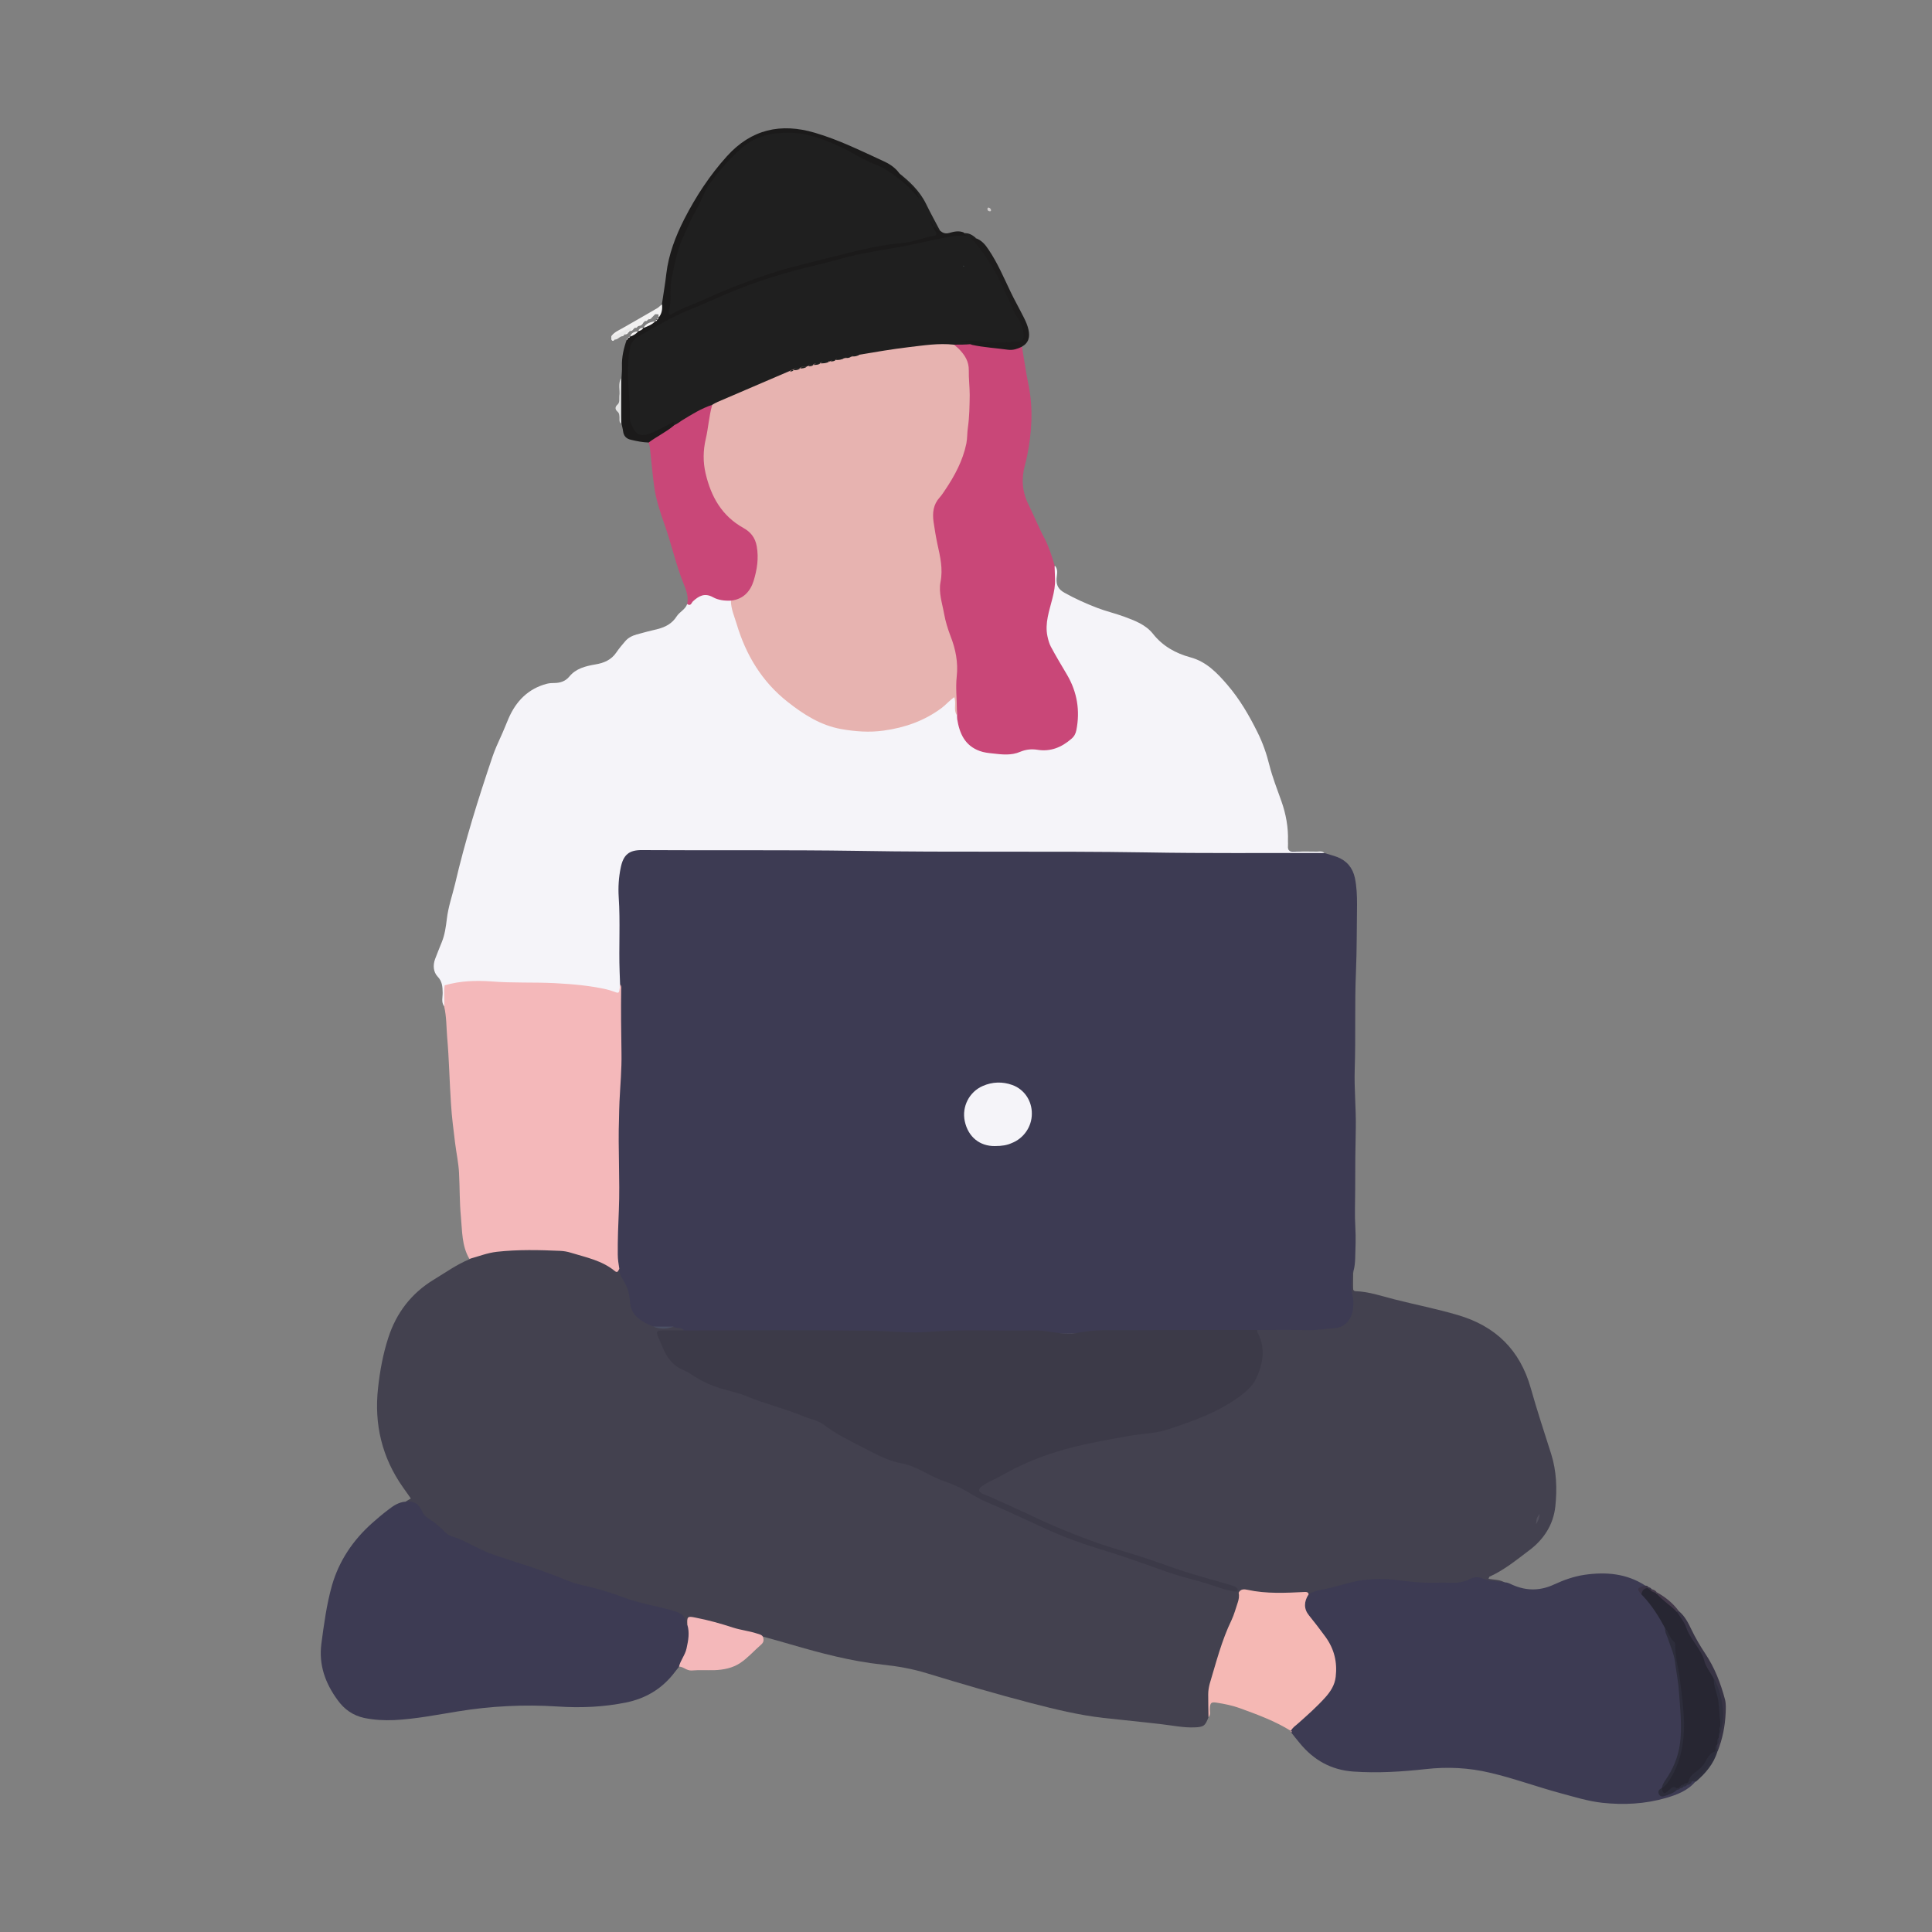 <?xml version="1.0" encoding="utf-8"?>
<!-- Generator: Adobe Illustrator 25.0.1, SVG Export Plug-In . SVG Version: 6.00 Build 0)  -->
<svg version="1.1" id="Layer_1" xmlns="http://www.w3.org/2000/svg" xmlns:xlink="http://www.w3.org/1999/xlink" x="0px" y="0px"
	 viewBox="0 0 1250 1250" style="enable-background:new 0 0 1250 1250;" xml:space="preserve">
<rect x="0" y="0" width="1250" height="1250" fill="#808080" stroke="none"/>
<style type="text/css">
	.st0{fill:#3D3B53;}
	.st1{fill:#43414F;}
	.st2{fill:#F5F4F9;}
	.st3{fill:#F4B8BA;}
	.st4{fill:#C94778;}
	.st5{fill:#1F1F1F;}
	.st6{fill:#F5B8B4;}
	.st7{fill:#1B1A1A;}
	.st8{fill:#1D1C1C;}
	.st9{fill:#383445;}
	.st10{fill:#F2F1F1;}
	.st11{fill:#2F2F3E;}
	.st12{fill:#E4E4E4;}
	.st13{fill:#EAEAEA;}
	.st14{fill:#43394A;}
	.st15{fill:#393345;}
	.st16{fill:#F6F4F4;}
	.st17{fill:#D0CDCD;}
	.st18{fill:#3C3A48;}
	.st19{fill:#4B5064;}
	.st20{fill:#E7B3B0;}
	.st21{fill:#53515E;}
	.st22{fill:#272632;}
	.st23{fill:#2D2D3B;}
	.st24{fill:#1E201F;}
	.st25{fill:#383F3F;}
</style>
<path class="st0" d="M856.9,551.9c2.8,0.9,5.6,1.6,8.3,2.6c6.2,2.4,10,7,11.4,13.5c1.2,5.7,1.4,11.5,1.4,17.3
	c-0.2,14.5-0.1,29-0.7,43.5c-0.9,21-0.1,42.1-0.8,63.1c-0.4,12.5,0.9,25,0.7,37.4c-0.3,13.4-0.4,26.8-0.4,40.3
	c0,8.2-0.4,16.4,0.1,24.5c0.4,6.7,0.1,13.4-0.1,20.1c-0.1,2.7-0.3,5.4-1.1,8.1c-0.8,5.1-1.2,10.2,0.7,15.3c4.1,11-3,21.9-14.6,23.4
	c-16.2,2.1-32.5,0.7-48.8,1c-31.8,0.3-63.6-0.6-95.4,0.4c-18.3,0.6-36.5,0.9-54.8-0.1c-14.9-0.8-29.8-0.1-44.7-0.2
	c-10.9,0-21.7,1.7-32.6,1.1c-45.4-2.2-90.8-0.6-136.2-1.1c-1.8,0-3.6,0-5.4-0.4c-2.8-0.8-5.7-1.2-8.5-1.9c-4-0.3-8,0-12-0.2
	c-9.3-2.7-16.2-7.6-17.2-18.2c-0.4-4.5-1.8-8.8-4.2-12.7c-1.7-2.7-2.4-5.6-2.8-8.7c-1.6-10.6-1.3-21.4-0.6-32
	c0.8-12.1,1.2-24.2-0.1-36.3c-0.7-6.6,1-13,0.9-19.5c-0.2-29.7,1.6-59.4,1.2-89c0-2.2-0.2-4.3-0.8-6.4c-1-14.5-0.2-29-0.5-43.6
	c-0.2-9.4-1.6-18.7,0-28.2c2.1-12.3,6.6-16.9,19.1-16.9c40.9-0.1,81.8-0.9,122.7,0.2c56.2,1.6,112.3-0.2,168.5,1
	c39.1,0.8,78.1,0.4,117.2,1.2C836.6,550.8,846.8,550.9,856.9,551.9z"/>
<path class="st1" d="M435.8,858.3c1.9,1.6,4.8,0.2,6.6,2.2c-2.5,2.2-5.5,1.3-8.3,1.4c-7.5,0.2-7.2,0-4.8,6.7
	c2.9,8.2,8.6,13.1,15.8,17.8c16.7,10.8,36.2,13.8,54.3,20.8c10.1,3.9,20.6,7.2,30.7,11.2c5.9,2.3,10.7,6.8,16.3,9.8
	c11.7,6.2,23.3,12.8,36.1,16.6c16.8,5,32,13.5,47.8,20.8c28.3,13.2,56.1,27.5,86.2,36.4c10.1,3,20.1,6.4,30,10
	c16.9,6.1,34.4,10.5,51.5,15.8c0.9,0.3,1.7,0.6,2.5,1.1c0.7,0.5,1.3,1.2,1.7,2c1.2,3.3,0.2,6.4-0.9,9.5c-5.5,15.1-12,29.9-16,45.5
	c-2.2,8.3-2.4,16.7-3.4,25.1c-2.1,5.6-3.1,6.4-9,6.6c-7.1,0.3-14.1-1.2-21.1-2c-12.6-1.5-25.2-2.7-37.8-4.1
	c-15.9-1.8-31.4-5.6-46.9-9.6c-22.6-5.9-45.1-12.5-67.4-19.3c-9.4-2.9-19.1-4.6-28.8-5.6c-20.3-2.2-39.9-7.4-59.4-13.1
	c-5.9-1.7-11.8-3.4-17.8-5c-8.8-1.4-17.3-3.6-25.8-6.3c-5.4-1.7-10.9-2.8-16.3-4.2c-3.2-0.8-5.2,0.1-6.7,2.9
	c-0.8,0.3-1.6,0.1-1.8-0.6c-1.6-5.7-6.3-7-11.2-8.2c-29.9-7.4-59.2-16.8-88.4-26.9c-17-5.9-33.9-11.8-50.1-19.6
	c-7.6-3.6-13.8-9.5-19.5-15.4c-3.6-3.7-6.7-7.3-11.6-9c1.1-0.6,2.1-1.3,3.5-2.1c-1.7-2.4-3.3-4.8-5-7.1
	C247.1,943,242,921.5,244.6,898c1.2-11,3.2-21.9,6.6-32.4c5.2-16.2,15-28.9,29.5-37.7c7.6-4.6,14.8-9.8,23.1-13.2
	c7.4-5.8,16.5-6.2,25.2-6.8c10.8-0.7,21.8-0.9,32.5,0c11.6,1,22.7,4.5,32.8,10.4c2,1.2,3.8,2.8,6.4,2.6c0.1,2.2,0.5,4.1,1.8,6.1
	c2.9,4.4,4.7,9.2,5,14.6c0.5,9.7,7.4,13.6,15.2,16.6C427.1,859.2,431.4,859.2,435.8,858.3z"/>
<path class="st2" d="M856.9,551.9c-38.5-0.1-77,0.3-115.5-0.4c-62.3-1-124.6,0.1-186.9-1c-46.3-0.7-92.6-0.2-139-0.5
	c-8.5-0.1-12.2,3-13.9,11.4c-1.3,6.3-1.7,12.6-1.3,19c1.1,16.1,0,32.3,0.6,48.4c0.1,2.7,0.2,5.4,0.3,8.2c0.4,6.7-0.1,7.2-6.3,5.5
	c-12.1-3.3-24.7-4.5-37.1-4.7c-16.8-0.3-33.6-1.1-50.5-1.4c-4.6-0.1-9,0.7-13.5,1.2c-3.7,0.4-4.9,2.3-4.8,5.8
	c0.1,2.6,0.6,5.5-1.6,7.7c-2.1-2.8-0.9-6-1-8.9c-0.1-3.8-0.2-7.2-3.3-10.4c-2.7-2.9-3.1-7.2-1.6-11.3c1.4-3.7,2.9-7.4,4.4-11.1
	c1.9-4.7,2.6-9.9,3.2-14.8c0.9-7.8,3.5-15.1,5.3-22.6c6.5-28,15.1-55.4,24.3-82.6c1.5-4.3,3.3-8.4,5.2-12.5c1.8-3.9,3.4-8,5.1-12
	c4.8-11.1,12.6-19.3,24.8-22.5c1.6-0.4,3.2-0.5,4.8-0.5c3.8,0,7.2-1.1,9.7-4.1c4.3-5.3,10.5-6.8,16.8-7.9c5.6-0.9,10.4-2.9,13.7-7.8
	c1.7-2.5,3.7-4.9,5.7-7.2c1.9-2.3,4.6-3.6,7.4-4.4c4.5-1.3,9.1-2.4,13.6-3.5c5.1-1.3,9.4-3.6,12.3-8.2c1.9-3,5.6-4.4,6.8-8
	c0.7-0.2,1.3-0.5,1.8-1.1c4.3-6,9.6-7.6,16.4-4.3c3.3,1.6,7,1.4,10.4,2.8c2.4,4.5,3.1,9.6,4.5,14.4c7.8,27,23.8,47.4,48.3,61
	c13.2,7.4,27.6,9.5,42.6,8.1c17.1-1.6,32.4-7.4,45.2-19.2c1-1,2.2-2.2,3.8-1.7c1.9,0.7,1.7,2.6,1.8,4.2c0.2,2.7-0.1,5.4,0.8,8.1
	c0.6,2.9,1,5.7,2,8.5c2.6,7.4,7.5,12.3,15.5,13.7c8.1,1.5,16.2,2.3,24.2-0.8c3.1-1.2,6.3-1.4,9.7-0.7c4.8,0.9,9.4,0.2,13.8-1.9
	c8.6-4,11.6-11.3,10.8-20.1c-0.9-10-3.2-19.6-9.2-28.1c-4.3-6.2-8.2-12.8-10.2-20.3c-2.1-7.8,0-15.2,1.9-22.5
	c1.7-6.4,2.8-12.7,2.5-19.3c-0.1-1.9-0.3-4,1.3-5.6c2.3,2.5,1.3,5.6,1.1,8.3c-0.3,4.4,1.3,7.1,5.1,9.2c6.8,3.8,13.9,7,21.2,9.8
	c5.7,2.2,11.8,3.6,17.5,5.7c6.7,2.5,13.8,5.1,18.5,11c6.3,8,14.7,12.7,24.3,15.3c10.4,2.8,17.4,10.2,24,17.9
	c7.9,9.2,14,19.7,19.4,30.6c3.4,6.8,5.9,14,7.7,21.3c2,7.9,5,15.5,7.7,23.1c3,8.4,4.6,17.1,4.3,26c0,1.1,0.1,2.2,0,3.3
	c-0.2,2.6,1,3.6,3.5,3.5c5.1-0.1,10.2-0.1,15.3,0C853.4,551,855.4,550.4,856.9,551.9z"/>
<path class="st1" d="M801.4,1030.5c-0.4-0.4-0.8-0.7-1.2-1.1c-1.4-2.5-4.1-2.7-6.5-3.4c-35.3-10.5-70.5-21.5-105-34.6
	c-17.8-6.8-34.7-15.8-52.2-23.3c-5.4-2.3-5.4-5.8,0.1-8.9c18.4-10.4,37.3-19.6,58.1-24.4c17.4-4,35.1-6.1,52.5-9.7
	c21.9-4.5,43.2-11.9,59.9-28.2c9.2-9,9.8-20.1,6.6-31.8c-0.4-1.5-1.5-3-0.3-4.6c10.7,0,21.4-0.2,32.1,0.1c6.2,0.2,12.2-0.9,18.3-1.3
	c6.1-0.4,10.8-5.6,11.6-12.5c0.4-3,0.4-6.1-0.4-9.2c-1.2-4.6-0.6-9.3-0.4-14c0-0.4,0.6-0.9,0.9-1.3c0,3.6-0.1,7.2-0.1,10.9
	c0,1.1,0.1,2.1,1.7,2.2c8.6,0.3,16.6,3.1,24.8,5.2c13.7,3.5,27.6,6.2,41.2,10.2c24.6,7.2,40.3,22.6,47.3,47.3
	c4,14.3,8.7,28.4,13.2,42.6c3.5,11.1,3.9,22.6,2.7,34c-1.3,12-7.7,21.6-17.2,28.6c-8.1,6.1-16,12.6-25.4,16.8
	c-0.2,0.1-0.3,0.6-0.6,1.4c3.7,0.7,7.6,0.4,10.8,2.6c-4,2.6-8.2,0.7-12-0.2c-4.4-1.1-8.5-1.4-12.7,0.4c-2.5,1.1-5.2,1.4-8,1.4
	c-13.1,0-26.1,0.1-39.1-1.7c-10.5-1.5-21.1-0.6-31.3,2.4c-7.7,2.3-15.5,3.7-23.2,5.9c-5.6-0.6-11.1,0.1-16.7,0
	c-7.4-0.1-14.8,0.3-22-1.6C806.3,1029.8,803.9,1030.9,801.4,1030.5z"/>
<path class="st0" d="M846.7,1031.5c2.5-1.6,5.3-2.4,8.1-2.9c9.4-1.6,18.4-5.3,27.9-6.4c6.5-0.8,13.1-0.9,19.5-0.1
	c8.4,1.1,16.8,2.1,25.3,1.9c3.8-0.1,7.6-0.1,11.4,0c4.3,0.2,8.3-0.4,12.1-2.4c2.7-1.4,5.7-1.5,8.4-0.3c4.6,2,9.5,1.7,14.3,2.5
	c1.9,0,3.5,1,5.1,1.7c9,3.9,17.9,3.8,26.8-0.4c6.3-2.9,12.8-5.2,19.6-6.2c13.8-2,27.1-0.9,39.2,6.9c-0.4,1.6-4.1,1.7-2.2,4.5
	c0.3,0.4,0.6,0.7,0.9,1.1c0.4,0.3,0.7,0.7,1,1.1c6.3,6.2,10.8,13.5,14.4,21.6c7,18.6,9.1,38,10.2,57.8c0.9,16.4-3,30.6-12.1,43.8
	c-0.2,0.5-0.5,0.9-0.8,1.4c-1.5,2.1-2.1,3.9,1.7,3.1c2.3-0.5,4.4-1.7,6.5-2.7c0.8-0.4,1.7-0.8,2.5-1.2c0.8-0.4,1.6-0.8,2.4-1.2
	c0.8-0.4,1.6-0.8,2.4-1.3c1.2-0.7,2.4-1.6,3.8-2c0.8-0.1,1.5,0.1,1.9,0.8c-5,6-12,8.6-19.2,10.7c-13.5,3.9-27.3,4.6-41.1,3.1
	c-9.2-1-18.1-3.8-27-6.2c-15.3-4.1-30.1-9.6-45.5-13.2c-13.8-3.3-27.7-4-41.7-2.4c-15.6,1.7-31.1,2.7-46.8,1.6
	c-14.3-1-25.6-7.3-34.6-18.2c-2-2.4-3.9-4.8-5.8-7.2c-0.1-0.4-0.2-0.7-0.5-1l0,0c-0.6-2.4,1.1-3.8,2.6-4.9
	c5.6-4.3,10.1-9.9,15.4-14.5c14.4-12.3,11.3-28.8,3.3-40.5c-3.4-4.9-7.2-9.5-10.8-14.3C842.1,1040.9,842.7,1034.4,846.7,1031.5z"/>
<path class="st0" d="M262.2,971.6c5.5-0.8,9,1.5,11.1,6.6c1.4,3.4,5,4.7,7.6,6.8c2,1.6,4,3.1,5.7,4.9c1.6,1.8,3.6,3.5,5.7,4.1
	c8.6,2.6,16,7.7,24.3,10.9c5.6,2.1,11.3,3.8,17,5.7c11.9,3.8,23.7,7.9,35.3,12.7c3.4,1.4,6.9,2.1,10.4,2.9
	c8.3,1.9,16.4,4.4,24.4,7.4c9.5,3.5,19.5,5.3,29.3,7.8c1.2,0.3,2.4,0.7,3.6,1.1c4.2,1.1,7.1,3.3,7.2,8.1c0,0.2,0.5,0.5,0.8,0.7
	c1.7,0.1,2.1,1.4,2.2,2.6c0.3,9-0.8,17.6-7.5,24.5c-1.3,1.7-2.7,3.4-4,5.1c-7.9,9.7-18,15.5-30.2,18c-14.7,3-29.5,3.6-44.4,2.6
	c-21.6-1.4-43.2-0.3-64.6,3.2c-13.6,2.2-27.2,4.9-41,5.6c-6.6,0.3-13.1-0.1-19.5-1.4c-7.3-1.6-12.9-5.6-17.2-11.6
	c-7.9-10.8-12.2-22.6-10.5-36.2c1.7-12.8,3.4-25.6,6.9-38c4.6-15.9,13.6-29.2,25.9-40.2c3.4-3,6.9-6,10.5-8.7
	C254.4,974.3,257.9,971.9,262.2,971.6z"/>
<path class="st3" d="M287.4,651.3c0.3-4.9-0.4-9.7,0.3-13.8c10.3-3,20.5-3.2,30.5-2.5c13.6,1.1,27.2,0.4,40.8,1.1
	c11.1,0.6,22.3,1.5,33.3,4c1.6,0.4,3.1,0.8,4.7,1.4c3.4,1.3,3.5,1.3,4-2.4c0.1-0.7,0.2-1.4,0.2-2.2c0.9,0.9,0.8,2,0.7,3.1
	c-0.2,13.8,0,27.6,0.2,41.3c0.2,10.5-0.8,21-1.3,31.5c-0.2,3.6-0.2,7.2-0.3,10.9c-0.7,19.7,0.7,39.5-0.1,59.2
	c-0.4,9.6-0.8,19.2-0.7,28.8c0,3.1,0.5,6.1,1,9.2c-0.7,1.1-1,3.1-3,1.4c-8.3-6.8-18.6-8.8-28.4-11.8c-2.2-0.7-4.6-1.1-7-1.2
	c-13.6-0.6-27.2-0.9-40.8,0.6c-6.2,0.7-11.9,3-17.8,4.6c-5-8.5-4.6-18-5.5-27.3c-0.9-9.4-0.7-18.8-1.2-28.2
	c-0.3-6.6-1.8-13.2-2.6-19.9c-1-8.2-2.1-16.5-2.6-24.8c-1-14.4-1.2-28.9-2.5-43.4C288.8,664.6,288.9,657.8,287.4,651.3z"/>
<path class="st4" d="M682.3,365.7c0.1,2.9,0.2,5.8,0.3,8.7c0.2,4.4-0.6,8.5-1.7,12.8c-2,8-5,16-3.2,24.5c0.5,2.3,1.1,4.6,2.2,6.7
	c3.3,6.2,7,12.3,10.6,18.4c6.4,11,8.4,23,5.9,35.6c-0.4,2.2-1.4,4.1-3.2,5.6c-6.3,5.5-13.5,8.5-22,7.1c-3.9-0.6-7.5-0.2-11.1,1.3
	c-5.7,2.5-11.8,1.8-17.7,1.1c-2.9-0.3-5.8-0.6-8.5-1.6c-9.7-3.5-13.1-11.4-14.6-20.6c-0.1-0.9-0.1-1.8-0.1-2.7
	c-0.3-9.3-2.6-18.4-1.5-27.8c0.8-6.9-0.7-13.7-3.1-20.3c-3-8.2-5-16.7-6.6-25.2c-1-5.4-1.4-10.8-0.4-16.2c1.1-6.4-0.5-12.6-2-18.8
	c-1.5-6.4-2.6-12.8-3.1-19.3c-0.3-4.9,0.9-9.3,3.8-13.3c5.4-7.3,10.3-14.9,13.9-23.3c2.1-4.9,3.4-9.9,4-15.2
	c1.8-14.6,1.6-29.2,1.2-43.9c-0.1-4.7-2.3-8.2-5.2-11.6c-1.3-1.5-3.8-2.4-3-5.2c3.7-2,7.6-1,11.4-0.8c10.4,0.9,20.6,4.1,31.2,1.9
	c0.6-0.1,1,0.3,1.4,0.7c1.4,8.2,2.5,16.4,4.2,24.5c3.2,15.6,2.2,31-0.9,46.4c-0.4,2-0.9,3.9-1.4,5.8c-2.4,8.9-1.8,17.3,2.5,25.8
	c3.6,7.3,6.6,14.9,10.5,22.1C678.8,354.3,680.6,360,682.3,365.7z"/>
<path class="st5" d="M581,111.5c7.3,5.7,14,11.9,18.2,20.5c2.9,6,6.2,11.9,9.3,17.8c-2.6,0.9-3-1.5-4.3-2.7
	c-0.2-0.2-0.4-0.5-0.5-0.8c0,0-0.2-0.3-0.2-0.3s0.2,0.4,0.2,0.4c0.4,0.5,0.8,1,1.1,1.5c3,4.5,2.7,5.2-2.1,6.7
	c-16,5-32.9,5.6-49.1,9.6c-31.8,7.7-63.5,15.5-93.3,29.4c-7.7,3.6-15.8,6.4-23.4,10.2c-3.9,1.9-5.2,0.9-5.2-3.4
	c-0.1-24.4,7.4-46.6,19-67.9c6.5-12.1,13.9-23.2,23.5-33c13.1-13.3,28.8-16.9,46.4-13.5c12.4,2.4,24,7.1,34.7,13.8
	c5.1,3.2,11,4.6,16.3,7.6c8.1,4.5,14.5,10.8,19.7,16.2c-2.1-2-5-5.4-8.5-8.2C581.5,114.6,580,113.5,581,111.5z"/>
<path class="st6" d="M846.7,1031.5c-3.1,4.7-3.2,9.4,0.1,13.5c3.8,4.7,7.4,9.4,10.9,14.2c5.6,7.8,7.6,16.3,6.5,25.7
	c-0.6,5.3-3.3,9.5-6.8,13.4c-5.5,6.1-11.6,11.5-17.7,16.9c-1.6,1.4-3.5,2.6-4.5,4.7c-10.3-6.4-21.7-10.6-33-14.7
	c-4.9-1.8-10.1-2.8-15.2-3.6c-3.5-0.5-4,0.2-4.2,3.7c-0.2,1.9,0.7,4-0.9,5.7c-0.1-4.9-0.2-9.8-0.2-14.7c0-2.4,0.4-4.7,1-7
	c4.2-13.9,7.7-27.9,14.1-41.1c1.7-3.6,2.7-7.5,4-11.3c0.7-2.1,1.1-4.2,0.6-6.4c1.2-2.5,3.6-2.4,5.7-1.9c12.3,2.7,24.8,2,37.3,1.4
	C845.5,1030,846.4,1030.1,846.7,1031.5z"/>
<path class="st4" d="M472.9,388.6c-4,0.2-8.2-0.3-11.6-2.2c-5.4-3-9.2-0.8-13,2.7c-0.9,0.9-1.4,3.4-3.7,1.7
	c1.1-4.9-0.8-9.4-2.5-13.6c-4.9-12.3-7.7-25.3-12.1-37.7c-2.9-8.2-5.7-16.5-6.8-25.1c-1-7.5-1.7-15.1-2.5-22.7
	c-0.2-1.8-0.3-3.6-1.1-5.3c1.8-4.2,6.2-5.1,9.3-7.6c2.1-1.7,4.6-2.7,6.7-4.3c6.4-4.2,12.8-8.3,19.7-11.4c1.8-0.8,3.8-2.6,5.9-0.4
	c-0.1,7.1-1.6,14-3.1,20.9c-4.1,18.9,1.4,35,13.4,49.4c2.5,3,5.7,5,9.1,6.8c6.4,3.4,10.4,8.6,10.7,15.9c0.5,10.2,0.2,20.5-7.3,28.6
	C481.3,387.2,478.1,390.8,472.9,388.6z"/>
<path class="st7" d="M435.9,275.4c-5,4.2-11,7-16.2,10.9c-3.8-0.1-7.5-0.8-11.2-1.7c-3.4-0.7-5-2.5-5.4-5.8c-0.2-1.6-0.7-3.2-1-4.8
	c-1.7-9.8-0.5-19.6,0-29.4c0.1-2.5,0.4-5,0.3-7.5c-0.2-6,1.1-11.7,3.1-17.3c0.2-0.6,0.5-1,1-1.4l0,0c0.3-0.4,0.7-0.9,1.3-0.9l-0.1,0
	c1.3-1.8,3.7-2.1,5.3-3.5l0,0c1-0.9,2.1-1.6,3.4-2.1l0,0c2.2-2.1,5.2-2.8,7.7-4.4l0,0c0.2-0.6,0.6-1,1.2-1.1l-0.1,0.1
	c0-0.6,0.5-0.9,0.9-1.3l0,0c1.3-2.8,0.4-6.1,2.2-8.7c0.9-6.5,2.1-12.9,2.8-19.4c1.5-12.6,6-24.3,11.7-35.5
	c7.5-14.6,16.4-28.2,27.5-40.5c15.8-17.5,34.9-21.7,56.9-15.2c15.4,4.5,29.7,11.6,44.3,18.3c3.6,1.6,7,3.8,9.6,6.9
	c2.5,4.5,6.9,7.4,10.2,11.1c2.1,2.4,2.2,2.3,3.3,6.3c-4.2-5.1-8.4-9.4-13.3-13.1c-4.8-3.6-9.7-7.1-15.2-9.1
	c-8.2-3.1-15.3-8.2-23.2-11.7c-10-4.4-20.2-8.5-31.1-8.7c-11.3-0.2-22.4,1.5-31.8,9.8c-8,7-14.8,14.8-20.9,23.3
	c-3.6,5-5.3,11-8.4,16.3c-3.5,6-6.2,12.6-9.1,19c-3.7,8.2-5.2,17.1-7.1,25.9c-1.5,7,0.3,14.1-1.8,21c-0.2,0.6,0,1.6,0.4,2
	c0.8,0.9,1.6,0.1,2.3-0.4c7-4.2,14.9-6.4,22.2-9.9c7.2-3.4,14.6-6.3,22.1-9.2c11.8-4.6,23.7-8.6,36-11.7c11.4-2.9,22.7-5.8,34.1-8.6
	c11.5-2.9,23.2-5.3,35.1-6.3c6.7-0.6,12.8-3.6,19.5-4.5c1.4-0.2,1.6-1.3,1.1-2.5c-0.6-1.3-1.9-2.3-1.8-3.9c1.8,0.7,2.6,2.9,4.7,3.2
	c1.7,1.4,3.4,2,5.8,1.3c3-0.9,6.2-1.6,9.3-0.3c0.6,1.5,3.7-0.3,3.3,2.5c-0.4,0.4-0.9,0.7-1.4,0.9c-44.7,6.7-89.2,14.8-132.2,29.1
	c-26,8.6-51.1,19.7-75.1,33.2c-7,4-9.7,9.7-10.2,17.3c-0.8,12.4,0.8,24.6,1.4,36.9c0.4,8.7,5.5,11.1,13.6,7.6
	c3.7-1.6,7.1-3.6,10.7-5.3c1-0.5,2.2-0.9,3,0.2C437.4,274,436.5,274.8,435.9,275.4z"/>
<path class="st3" d="M439.3,1078.3c1-4.2,4-7.5,4.9-11.8c1.1-5.1,2.1-10.1,0.5-15.3c-0.3-5.3,0.1-5.7,5.3-4.6
	c8.2,1.6,16.2,3.8,24.1,6.4c5.2,1.7,10.6,2.2,15.7,3.9c1.4,0.5,2.8,0.6,3.7,1.9c0.8,2,0.8,3.7-1.1,5.3c-4.5,3.9-8.5,8.5-13.4,11.8
	c-4.9,3.3-10.9,4.5-16.9,4.7c-4.9,0.1-9.8-0.2-14.6,0.2C444.2,1081,442.2,1078.3,439.3,1078.3z"/>
<path class="st8" d="M661,224.4c-2.7,1.3-5.5,2.3-8.7,1.9c-7.8-1.1-15.7-1.5-23.5-3.2c-2.3-1.7-5.3,0.2-8.2-1.5
	c3.1-3.2,6.7-2.5,9.8-2c7.6,1.2,15.2,0.8,22.8,0.8c7.5,0,9.4-2.5,5.7-9.3c-5.3-10.1-9.7-20.6-15-30.7c-4.3-8.2-9.9-15.6-15.3-23
	c-0.9-1.3-2.5-2.2-2-4.2v0c1.9-1.4,3.1,0.8,4.7,0.9c3.8,1.3,6.2,4.2,8.3,7.4c5.7,8.4,9.7,17.8,14,26.8c2.8,5.9,6,11.5,8.9,17.3
	c1.2,2.4,2.3,4.9,2.9,7.6C666.5,218,665.6,221.9,661,224.4z"/>
<path class="st9" d="M1086.2,1042.4c3.9,3.2,6.1,7.6,8.2,12c2.6,5.4,5.6,10.5,8.9,15.5c6.1,9.1,10,19.2,12.8,29.8
	c0.7,2.8,0.5,5.8,0.4,8.6c-0.4,8.5-2,16.8-5.2,24.8c-1.2-0.9-1.2-2.1-1.1-3.3c0.1-0.5,0.2-1,0.3-1.4c0.5-1.4,0.7-2.8,0.9-4.3
	c0.1-0.5,0.2-1,0.4-1.5c3.3-12.4,2.1-24.2-3.7-35.6c-7.3-13.6-14.6-27.1-22.3-40.5c-0.7-1.2-1.4-2.5-0.9-4.1
	C1085.2,1042,1085.7,1042,1086.2,1042.4z"/>
<path class="st10" d="M428.3,196.8c0.4,3.2-0.1,6.2-2.2,8.7c0-0.7-0.1-1.4-0.1-2.1c-0.3-0.4-0.7-0.5-1-0.1c-0.4,0-0.7,0-1.1,0
	c-0.4,0.4-0.8,0.7-1.1,1.1l0,0c-0.4,0.4-0.7,0.7-1.1,1.1l0,0c-0.6,0.6-1.6,0.4-2.2,1.1l0,0c-0.4,0.4-0.8,0.7-1.1,1.1
	c-0.4,0-0.7,0-1.1,0c-0.4,0.4-0.8,0.7-1.1,1.1l0,0c-1,0.8-2.3,1.3-3.3,2.2l0,0c-0.4,0.4-0.8,0.7-1.1,1.1c-0.4,0-0.7,0-1.1,0
	c-0.4,0.4-0.8,0.7-1.1,1.1l0,0c-0.4,0.3-0.8,0.4-1.3,0.3c-2.9,0.5-5.2,2.4-7.8,3.5c-1.6,0.6-3.1,2.1-5,0.6c1.8-2.7,4.7-3.8,7.3-5.3
	c7.5-4.3,15.1-8.6,22.6-13C426.5,198.6,427.3,197.6,428.3,196.8z"/>
<path class="st11" d="M1111.1,1128.6c0,1.5,0.1,3,0.1,4.5c-2.4,8.1-7.7,14.2-13.9,19.6c-0.9-0.1-1.7-0.1-2.6-0.2
	c-0.1-0.2-0.2-0.5-0.2-0.7c2.6-4.1,7.1-6.5,9.5-10.8c1.7-2.9,4.1-5.5,4.6-9C1109.1,1130.7,1108.6,1128.6,1111.1,1128.6z"/>
<path class="st12" d="M401.9,244.7c0,9.8,0,19.6,0,29.4c-1.4-1-1.1-2.5-1.1-3.9c-0.1-1.4,0-2.8-1.3-3.9c-1.6-1.4-1.7-3,0-4.5
	c1.7-1.5,1-3.7,1.2-5.6C401.3,252.4,399.6,248.4,401.9,244.7z"/>
<path class="st13" d="M395.5,217.5c3.6-0.7,6.5-3,9.8-4.4c1.1-0.4,2.2-1.6,3.3,0c-0.1,0.7-0.7,0.7-1.1,1.1l0,0
	c-0.3,0.2-0.6,0.4-1,0.6c-0.3,0.2-0.6,0.4-0.9,0.7c-0.4,0.4-1,0.5-1.4,0.9l0,0c-0.4,0.4-0.8,0.7-1.1,1.1c-2.2-0.1-3.3,2.4-5.4,2.2
	c-0.7,0.6-1.5,0.6-2.2,0C395.5,218.9,395.5,218.2,395.5,217.5z"/>
<path class="st14" d="M1086.2,1042.4c-0.4,0-0.9,0.1-1.3,0.1c-5.7-2.5-10.5-5.9-13.3-11.6c0.2-0.2,0.3-0.4,0.5-0.6
	C1077.6,1033.4,1082.4,1037.2,1086.2,1042.4z"/>
<path class="st15" d="M1062,1031.6c-3.2-3.6-2.9-4.4,2.5-5.7c0.9,0,1.6,0.2,2.1,1c-0.1,0.2-0.2,0.5-0.3,0.7
	C1064.9,1029,1063.7,1030.6,1062,1031.6z"/>
<path class="st16" d="M424,207.8c-2.1,2.3-4.9,3.3-7.7,4.4C417.9,209.1,420.9,208.4,424,207.8z"/>
<path class="st5" d="M631.5,154.1c-1.7,0.4-3.1-1-4.7-0.9c-0.6-1.4-2.7-0.7-3.2-2.3C626.8,150.6,629.2,152,631.5,154.1z"/>
<path class="st16" d="M413,214.3c-1.4,1.7-3.2,2.8-5.3,3.5C408.4,215.1,410.7,214.6,413,214.3z"/>
<path class="st17" d="M640.2,136.7c-1-0.2-1.5-0.8-1.3-1.8c0.1-0.6,0.6-0.7,1.1-0.5c0.6,0.3,1.1,0.8,1.2,1.5
	C641.3,136.6,640.8,136.8,640.2,136.7z"/>
<path class="st14" d="M1068.6,1028.2c1.4,0.3,2.6,0.9,3.4,2.1c-0.1,0.2-0.3,0.3-0.4,0.5c-1.5,0.7-2.5,0-3.3-1.1
	C1068.2,1029.1,1068.3,1028.6,1068.6,1028.2z"/>
<path class="st16" d="M412.9,210.9c0.6-1.4,1.7-2.2,3.3-2.2C415.6,210.2,414.5,210.9,412.9,210.9z"/>
<path class="st16" d="M416.3,212.2c-0.8,1.2-2,1.8-3.4,2.1C413.5,212.7,414.6,211.9,416.3,212.2z"/>
<path class="st15" d="M1068.6,1028.2c0,0.4,0,0.8-0.1,1.2c-1.7,0.4-2.3-0.5-2.3-2c0.1-0.2,0.2-0.3,0.4-0.5
	C1067.4,1027.1,1068.2,1027.4,1068.6,1028.2z"/>
<path class="st16" d="M407.5,214.2c0.4-0.4,0.7-0.7,1.1-1.1c0.4,0,0.7,0,1.1,0C409.2,214,408.4,214.2,407.5,214.2z"/>
<path class="st16" d="M404.2,216.4c0.4-0.4,0.7-0.7,1.1-1.1c0.2-0.1,0.4-0.3,0.6-0.4c0.2,0.2,0.4,0.3,0.5,0.5
	C405.9,216.2,405.1,216.4,404.2,216.4z"/>
<path class="st16" d="M419.5,206.6c0.5-0.9,1.3-1.1,2.2-1.1C421.2,206.4,420.4,206.6,419.5,206.6z"/>
<path class="st10" d="M395.5,219.7c0.7,0,1.5,0,2.2,0C396.9,220.8,396.2,220.8,395.5,219.7z"/>
<path class="st16" d="M409.6,213.1c0.4-0.4,0.7-0.7,1.1-1.1C410.4,212.4,410,212.8,409.6,213.1z"/>
<path class="st16" d="M411.8,212c0.4-0.4,0.7-0.7,1.1-1.1C412.5,211.3,412.2,211.7,411.8,212z"/>
<path class="st16" d="M403.1,217.5c0.4-0.4,0.7-0.7,1.1-1.1C403.8,216.8,403.5,217.1,403.1,217.5z"/>
<path class="st16" d="M407.7,217.7c-0.2,0.7-0.7,0.9-1.3,0.9C406.6,218,407,217.7,407.7,217.7z"/>
<path class="st16" d="M406.4,218.6c-0.1,0.6-0.4,1.1-1,1.4C405.4,219.3,405.8,218.9,406.4,218.6z"/>
<path class="st16" d="M406.4,214.2c0.4,0,0.7,0,1.1,0c-0.4,0.4-0.7,0.7-1.1,1.1c0,0,0,0,0,0c-0.2-0.2-0.3-0.5-0.2-0.7
	C406.2,214.3,406.3,214.2,406.4,214.2z"/>
<path class="st16" d="M425.2,206.8c-0.1,0.7-0.5,1-1.2,1.1C424.1,207.2,424.5,206.8,425.2,206.8z"/>
<path class="st16" d="M418.4,207.7c0.4-0.4,0.7-0.7,1.1-1.1C419.1,207,418.7,207.3,418.4,207.7z"/>
<path class="st16" d="M426,205.5c0.1,0.7-0.2,1.2-0.9,1.3C425.1,206.2,425.4,205.8,426,205.5z"/>
<path class="st16" d="M421.6,205.5c0.4-0.4,0.7-0.7,1.1-1.1C422.4,204.8,422,205.1,421.6,205.5z"/>
<path class="st6" d="M835.2,1119.8c0.5,0.2,0.6,0.5,0.5,1C835.1,1120.7,835,1120.3,835.2,1119.8z"/>
<path class="st16" d="M422.7,204.4c0.4-0.4,0.7-0.7,1.1-1.1C423.5,203.7,423.1,204.1,422.7,204.4z"/>
<path class="st16" d="M424.9,203.3c0.4-0.7,0.7-0.8,1,0.1C425.6,203.3,425.3,203.3,424.9,203.3z"/>
<path class="st16" d="M416.2,208.8c0.4-0.4,0.7-0.7,1.1-1.1C416.9,208,416.5,208.4,416.2,208.8z"/>
<path class="st18" d="M813.3,860.5c0.1,0.5,0.1,1.1,0.3,1.6c5.5,10.2,3.6,20.3-1,30c-2.4,5-6.7,8.6-11.1,11.8
	c-13.8,10-29.7,15.6-45.8,20.9c-8.3,2.8-17.1,2.7-25.6,4.3c-15.6,2.8-31.3,5.5-46.5,10.2c-12.5,3.8-24.5,9-35.8,15.5
	c-4.1,2.3-8.6,3.9-12.4,6.7c-2.5,1.8-2.6,3.3,0,4.8c1.2,0.7,2.7,1,4,1.6c8.6,3.9,17.2,7.7,25.7,11.7c15,7.2,30.4,13.6,46.1,19.1
	c11.3,3.9,22.8,6.9,34.1,10.8c8.2,2.8,16.3,5.9,24.6,8.4c8.5,2.5,17,5,25.5,7.4c1.8,0.5,3.5,0.9,4.9,2.2c0.8,0.8,0.6,1.6-0.3,2.3
	c-7.1-0.7-13.6-3.6-20.3-5.6c-8.5-2.5-17.1-4.5-25.5-7.5c-12.1-4.3-24.2-8.7-36.4-12.5c-11.1-3.4-22.1-6.9-32.8-11.4
	c-5.3-2.2-10.6-4.7-15.9-7.1c-10.5-4.8-21-9.8-31.7-14.3c-4.5-1.9-8.5-4.6-12.8-7c-4.5-2.6-9.5-4.6-14.4-6.3
	c-9.2-3.2-16.9-9.5-26.8-11.3c-9.5-1.7-18-6.7-26.5-11c-8.2-4.2-16.5-8.3-23.9-14c-3.8-2.9-8.7-3.6-13-5.4c-12-5-24.8-8-36.8-13
	c-5.7-2.4-11.8-3.5-17.6-5.3c-5.6-1.8-10.8-4.1-15.7-7.2c-2.7-1.7-5.5-3.6-8.4-4.8c-6.5-2.8-10.1-8-12.7-14.2c-1-2.3-2-4.7-3-7
	c-1.4-3.4-1.1-4,2.8-4.1c4.5-0.1,9.1,0,13.6,0c40.7,0,81.4-0.3,122.1,0.2c12.1,0.2,24.3,1.7,36.4,0.7c22.9-1.8,45.7-0.4,68.6-0.9
	c5.6-0.1,11.1,1.1,16.7,1.8c3.3,0.4,6.5,0.6,9.7,0c5.9-1.1,11.7-1.9,17.7-1.9C746.8,860.5,780,860.5,813.3,860.5z"/>
<path class="st2" d="M643.6,741.5c-9.6,0.1-17.2-5.8-19.4-16.1c-2-9.4,2.9-19,11.7-22.8c6.2-2.7,12.7-2.9,19.1-0.6
	c7.7,2.8,12.7,10.2,12.6,18.6c0,8.4-5.3,16-13.1,19C651.6,740.9,648.4,741.5,643.6,741.5z"/>
<path class="st19" d="M435.8,858.3c-4.4,1.7-8.7,1.8-13.1,0C427.1,858.3,431.4,858.3,435.8,858.3z"/>
<path class="st20" d="M472.9,388.6c7.9-0.8,12.6-6,14.7-12.8c2.2-7.2,3.4-14.6,2-22.4c-1-5.7-4.1-9.3-8.6-11.8
	c-14-7.8-21-20.3-24.5-35.4c-1.7-7.3-1.6-14.7,0.1-22.1c1.7-7.2,2.1-14.7,4.1-21.8c0.7-2.2,2.6-2.9,4.4-3.7
	c14.7-6.7,29.6-12.8,44.5-19c0.9-0.3,1.9-0.5,2.8-0.8c0.4-0.2,0.9-0.3,1.3-0.4c1.1-0.2,2.2-0.4,3.3-0.8c0.4-0.2,0.8-0.3,1.3-0.4
	c1.1-0.2,2.2-0.4,3.2-0.7c0.4-0.1,0.8-0.3,1.3-0.3c1-0.2,2.1-0.3,3.1-0.7c0.4-0.2,0.8-0.3,1.2-0.4c1.1-0.2,2.1-0.4,3.2-0.8
	c0.4-0.2,0.9-0.3,1.3-0.4c1.4-0.2,2.7-0.3,4-0.7c0.4-0.1,0.9-0.3,1.3-0.3c1.1-0.2,2.2-0.3,3.2-0.7c0.4-0.2,0.8-0.3,1.3-0.4
	c1.5-0.2,3.1-0.3,4.5-0.9c0.4-0.2,0.9-0.3,1.3-0.4c1.2-0.2,2.3-0.5,3.5-0.9c0.5-0.2,1-0.3,1.5-0.4c1.7-0.2,3.3-0.7,4.9-1.2
	c17.4-3.6,35-6.6,52.8-6.7c2.5,0,5.2-0.4,7.2,1.6c1.2,1.1,2.5,2,3.6,3.2c3.6,3.7,6.2,7.9,6.1,13.4c-0.1,5.4,0.6,10.9,0.6,16.2
	c-0.1,7-0.2,14.1-1.2,21.1c-0.5,3.4-0.3,6.8-1,10.3c-2.3,11-7.5,20.7-13.7,29.9c-1.1,1.6-2.2,3.4-3.5,4.8c-4.2,4.6-4.8,10-4,15.8
	c0.7,4.8,1.5,9.7,2.5,14.4c1.8,8.1,3.7,16.1,2,24.6c-1.3,6.9,1.1,13.6,2.3,20.4c0.9,5,2.4,9.9,4.2,14.6c3.3,8.4,5,17.1,4,26.1
	c-0.8,7.3,0.1,14.4,0.1,21.6c0,1.1,0,2.2-0.1,3.3c-2.3-3.4-0.1-7.4-1.6-11.5c-3.1,2.1-5.4,4.9-8.2,7c-11.2,8.3-23.7,12.7-37.5,14.6
	c-9.3,1.3-18.4,0.6-27.5-1c-13.3-2.4-24.2-9.4-34.5-17.5c-16.7-13.1-27.1-30.4-33.1-50.5C475.1,398.7,472.9,393.9,472.9,388.6z"/>
<path class="st21" d="M993.8,986.2c0.3-3.8,0.3-3.8,2.3-6.7C996,982.1,995.4,983.7,993.8,986.2z"/>
<path class="st22" d="M1066.2,1027.5c0.8,0.7,1.6,1.3,2.3,2c1,0.4,2.1,0.9,3.1,1.3c3.9,4.5,8.9,7.8,13.2,11.8
	c2.1,3.4,4.8,6.5,6.1,10.2c2,5.9,6.1,10.4,9.1,15.7c1.1,1.8,2.1,3.6,2.6,5.8c1.1,4.4,4.2,7.9,6.2,11.9c1.9,7.1,4.3,14,4.8,21.6
	c0.4,5.8-1,11-1.5,16.5v0c-1.2,1.2,0.1,3.1-1.1,4.4c0,0,0,0,0,0c-1.6,1.1-0.9,2.8-1.1,4.3c-5,6.4-9.3,13.3-16,18.3
	c-0.2,0.4-0.4,0.8-0.6,1.2c-0.2,0.4-0.5,0.7-0.8,1c-0.3,0.2-0.7,0.5-1,0.7c-0.5,0.3-1.1,0.5-1.6,0.8c-0.3,0.2-0.7,0.4-1,0.5
	c-0.5,0.3-1.1,0.5-1.6,0.8c-0.3,0.2-0.7,0.5-1,0.7c-0.4,0.2-0.8,0.4-1.2,0.5c-0.5,0.1-0.9,0.1-1.4,0.2c-2.1,0.1-3.3,2.1-5.1,2.7
	c-3.2,1-5.1,0.5-3.5-3.4l0,0c10-12.8,14.1-27.2,13.3-43.5c-0.8-15.3-2.7-30.5-5.5-45.6c-1-5.3-4.3-9.5-5.6-14.5
	c-4-7.4-8.4-14.5-14.2-20.7c-0.4-0.3-0.7-0.8-1.1-1.1c0,0,0,0,0,0C1062.4,1029.2,1063.5,1027.5,1066.2,1027.5z"/>
<path class="st23" d="M1077.3,1053.4c2.5,2.6,2.9,6.6,5.9,8.9c0.9,0.7,0.7,2,0.7,3.1c0,7.3,2.2,14.2,3,21.3
	c1.5,12.5,3.5,25.1,2.3,37.7c-1,10.4-4.1,20.5-10.4,29.2c-1,1.3-2.1,2.5-3.6,3.2c0.5-2.9,2.5-5.2,4-7.6c4.7-7.5,7.4-15.5,8.1-24.4
	c0.8-10.1-0.3-20-1-30c-0.4-6.7-1.8-13.2-2.6-19.8c-0.7-5.1-3-10-4.6-15C1078.3,1057.9,1077.1,1055.8,1077.3,1053.4z"/>
<path class="st23" d="M1075.1,1156.9c0.9,3.7,1.5,4,4.1,1.9c1.7-1.4,3-3.8,5.7-1.8c0.4,0.2,0.5,0.5,0.4,0.7
	c-0.1,0.2-0.2,0.4-0.4,0.4c-2.1,2.1-4.8,2.8-7.5,3.8c-1.7,0.6-3.2,0.7-4.1-1.1C1072.4,1158.9,1073.5,1157.7,1075.1,1156.9z"/>
<path class="st11" d="M1094.7,1152.6c-0.6,1.4-1.7,2.2-3.3,2.2c-0.1-0.2-0.3-0.4-0.4-0.5c0.1-0.2,0.3-0.4,0.4-0.5v0
	c0.4-0.3,0.7-0.7,1.1-1.1l0,0C1093.3,1151.9,1094,1151.9,1094.7,1152.6L1094.7,1152.6z"/>
<path class="st11" d="M1084.9,1158c0-0.4,0-0.7,0-1.1c0.4,0,0.7,0,1.1,0c0.2-0.1,0.4-0.3,0.6-0.4c0.2,0.2,0.4,0.3,0.5,0.5
	C1086.6,1157.8,1085.8,1158,1084.9,1158z"/>
<path class="st11" d="M1091.5,1154.8c-0.5,0.9-1.3,1.1-2.2,1.1c-0.1-0.2-0.3-0.4-0.4-0.5c0.1-0.2,0.3-0.4,0.4-0.6
	C1090,1154.2,1090.7,1154.1,1091.5,1154.8L1091.5,1154.8z"/>
<path class="st11" d="M1089.3,1155.9c-0.5,0.9-1.3,1.1-2.2,1.1c0,0,0,0,0,0c-0.2-0.2-0.3-0.5-0.2-0.7c0.1-0.2,0.2-0.4,0.2-0.4
	C1087.8,1155.3,1088.5,1155.2,1089.3,1155.9L1089.3,1155.9z"/>
<path class="st15" d="M1062,1031.6c0.4,0.4,0.7,0.7,1.1,1.1C1062.7,1032.3,1062.4,1032,1062,1031.6z"/>
<path class="st5" d="M617.1,223c-9.8-1.1-19.5,0.5-29.1,1.6c-10.8,1.3-21.4,3.1-32.1,4.9c-1.3,1.1-3.2-0.2-4.5,1.1l-0.3,0.2
	l-0.4-0.1c-1.1,0.6-2.6,0-3.7,0.9l-0.4,0.2l-0.5-0.1c-1.7,1.2-4-0.5-5.6,1.2l0.1-0.1c-1,0.7-2.4,0-3.4,0.9l-0.4,0.2l-0.5-0.1
	c-1.7,1.2-4-0.5-5.6,1.1l0-0.1c-1.3,1-3.2-0.2-4.4,1l0,0c-0.9,0.9-2.3,0.1-3.3,0.9l-0.4,0.3l-0.5-0.1c-1.3,1.1-3.3-0.3-4.5,1.2
	l0.1-0.1c-1.3,1.1-3.3-0.4-4.4,1.2l0.1-0.1c-0.8,0.3-1.7,0.2-2.4,0.9c-15.5,6.7-31.1,13.3-46.6,20c-1.3,0.6-2.6,1.3-3.8,2
	c-6.9,2.3-13,6.1-19.2,9.9c-1.8,1.1-3.4,2.7-5.6,3.2c-0.1-0.7,1.1-2.9-0.9-1.7c-3.3,1.9-6.7,3.6-10.1,5.3c-1.8,0.9-3.6,1.6-5.5,2.2
	c-4.9,1.4-7.6,0.3-9.8-4.2c-1.1-2.1-2.1-4.3-2-6.7c0.4-11.8-2-23.5-1.1-35.2c0.2-3.4,0.6-6.8,1.3-10.2c0.7-3.2,3-5.5,5.7-7.1
	c10.8-6.3,21.6-12.6,33.2-17.3c7.7-3.1,15.3-6.5,22.9-9.8c19.8-8.5,40.3-14.7,61.3-19.5c7.9-1.8,15.6-4.4,23.6-6.1
	c10.2-2.1,20.6-3.7,30.8-5.6c6-1.1,12-2.6,18-3.8c7.7-1.5,15.5-3.7,23.6-2.8c5.5,5.5,10,11.9,14.1,18.3c4.8,7.4,8.1,15.6,12,23.5
	c1.9,3.8,3.1,8,5.7,11.6c2.1,2.8,3.2,6.4,3.7,10c0.4,3-0.8,5.2-3.9,5.2c-8.7-0.1-17.3,0.9-26-0.6c-3.2-0.6-6.6-0.1-10.4-0.1
	c2.3,1.8,5.2-0.4,6.8,2.1C625,223,621.1,223,617.1,223z"/>
<path class="st7" d="M603.8,146.6c-0.9-0.5-1.1-1.3-1.1-2.2v0C603.6,144.9,603.8,145.8,603.8,146.6z"/>
<path class="st7" d="M602.7,144.5c-0.5-0.2-1-1-0.8-1.1C603.2,142.9,602.4,144.1,602.7,144.5L602.7,144.5z"/>
<path class="st11" d="M1112.2,1124.2c-0.2-3.4,1.2-6.9,0.8-10.1c-0.6-4.6-0.6-9.3-1.3-13.9c-0.7-4.8-3.2-9.2-2.8-14.2
	c3.4,6.2,5.1,12.8,5.8,19.9C1115.4,1112.6,1113.9,1118.3,1112.2,1124.2z"/>
<path class="st11" d="M1111.1,1128.6c0.2-1.5-0.5-3.2,1.1-4.4C1112,1125.7,1112.7,1127.4,1111.1,1128.6z"/>
<path class="st23" d="M1094.7,1152.6c-0.7,0-1.5,0-2.2,0c0.5-3.4,3.3-5.2,5.6-6.9c2.2-1.7,4-3.5,5.3-5.9c1.5-2.9,3.2-5.7,6.6-6.8
	c-3.1,7-7,13.3-13.5,17.7C1095.7,1151.1,1095.1,1151.7,1094.7,1152.6z"/>
<path class="st10" d="M406.4,214.2c0,0.4,0,0.7,0,1.1c-0.4,0-0.7,0-1.1,0C405.6,214.9,406,214.6,406.4,214.2z"/>
<path class="st24" d="M540.6,232.9c1.5-2.2,3.7-1,5.6-1.2C544.5,232.8,542.6,233,540.6,232.9z"/>
<path class="st24" d="M530.8,235.1c1.5-2.1,3.7-1,5.6-1.1C534.7,235.1,532.7,235.1,530.8,235.1z"/>
<path class="st24" d="M526.4,236.1c1.2-1.7,2.9-1,4.4-1C529.5,236.1,528,236.1,526.4,236.1z"/>
<path class="st24" d="M517.7,238.4c1.1-1.9,2.9-1.1,4.5-1.2C520.8,238.2,519.3,238.4,517.7,238.4z"/>
<path class="st24" d="M513.4,239.5c1-2,2.8-1.2,4.4-1.2C516.5,239.5,514.9,239.5,513.4,239.5z"/>
<path class="st24" d="M551.4,230.6c1.2-1.6,2.9-1,4.5-1.1C554.6,230.5,553,230.7,551.4,230.6z"/>
<path class="st24" d="M523.1,237c0.8-1.2,2.1-0.9,3.3-0.9C525.5,236.9,524.3,237.1,523.1,237z"/>
<path class="st24" d="M537.3,233.8c0.9-1.3,2.1-1,3.4-0.9C539.7,233.8,538.5,233.9,537.3,233.8z"/>
<path class="st24" d="M547.1,231.6c1-1.3,2.3-1,3.7-0.9C549.7,231.6,548.4,231.7,547.1,231.6z"/>
<path class="st24" d="M511.1,240.3c0.6-0.9,1.4-1,2.4-0.9C512.9,240.3,512,240.4,511.1,240.3z"/>
<path class="st23" d="M1091.4,1154.7c-0.7,0-1.4,0-2.2,0c0.5-0.9,1.3-1.1,2.2-1.1C1091.5,1154,1091.5,1154.4,1091.4,1154.7z"/>
<path class="st23" d="M1089.3,1155.8c-0.7,0-1.5,0-2.2,0c0.5-0.9,1.3-1.1,2.2-1.1C1089.3,1155.1,1089.3,1155.5,1089.3,1155.8z"/>
<path class="st23" d="M1092.5,1152.6c-0.4,0.4-0.7,0.7-1.1,1.1C1091.8,1153.3,1092.2,1152.9,1092.5,1152.6z"/>
<path class="st23" d="M1087.1,1155.8c0,0.4,0,0.7,0,1.1c-0.4,0-0.7,0-1.1,0C1086.4,1156.6,1086.7,1156.2,1087.1,1155.8z"/>
<path class="st25" d="M623.8,172.4c-0.1,0.1-0.3,0.2-0.4,0.1c-0.4-0.1-0.5-0.3-0.1-0.6c0.1-0.1,0.3,0,0.4,0.1
	C623.8,172.1,623.8,172.3,623.8,172.4z"/>
</svg>
